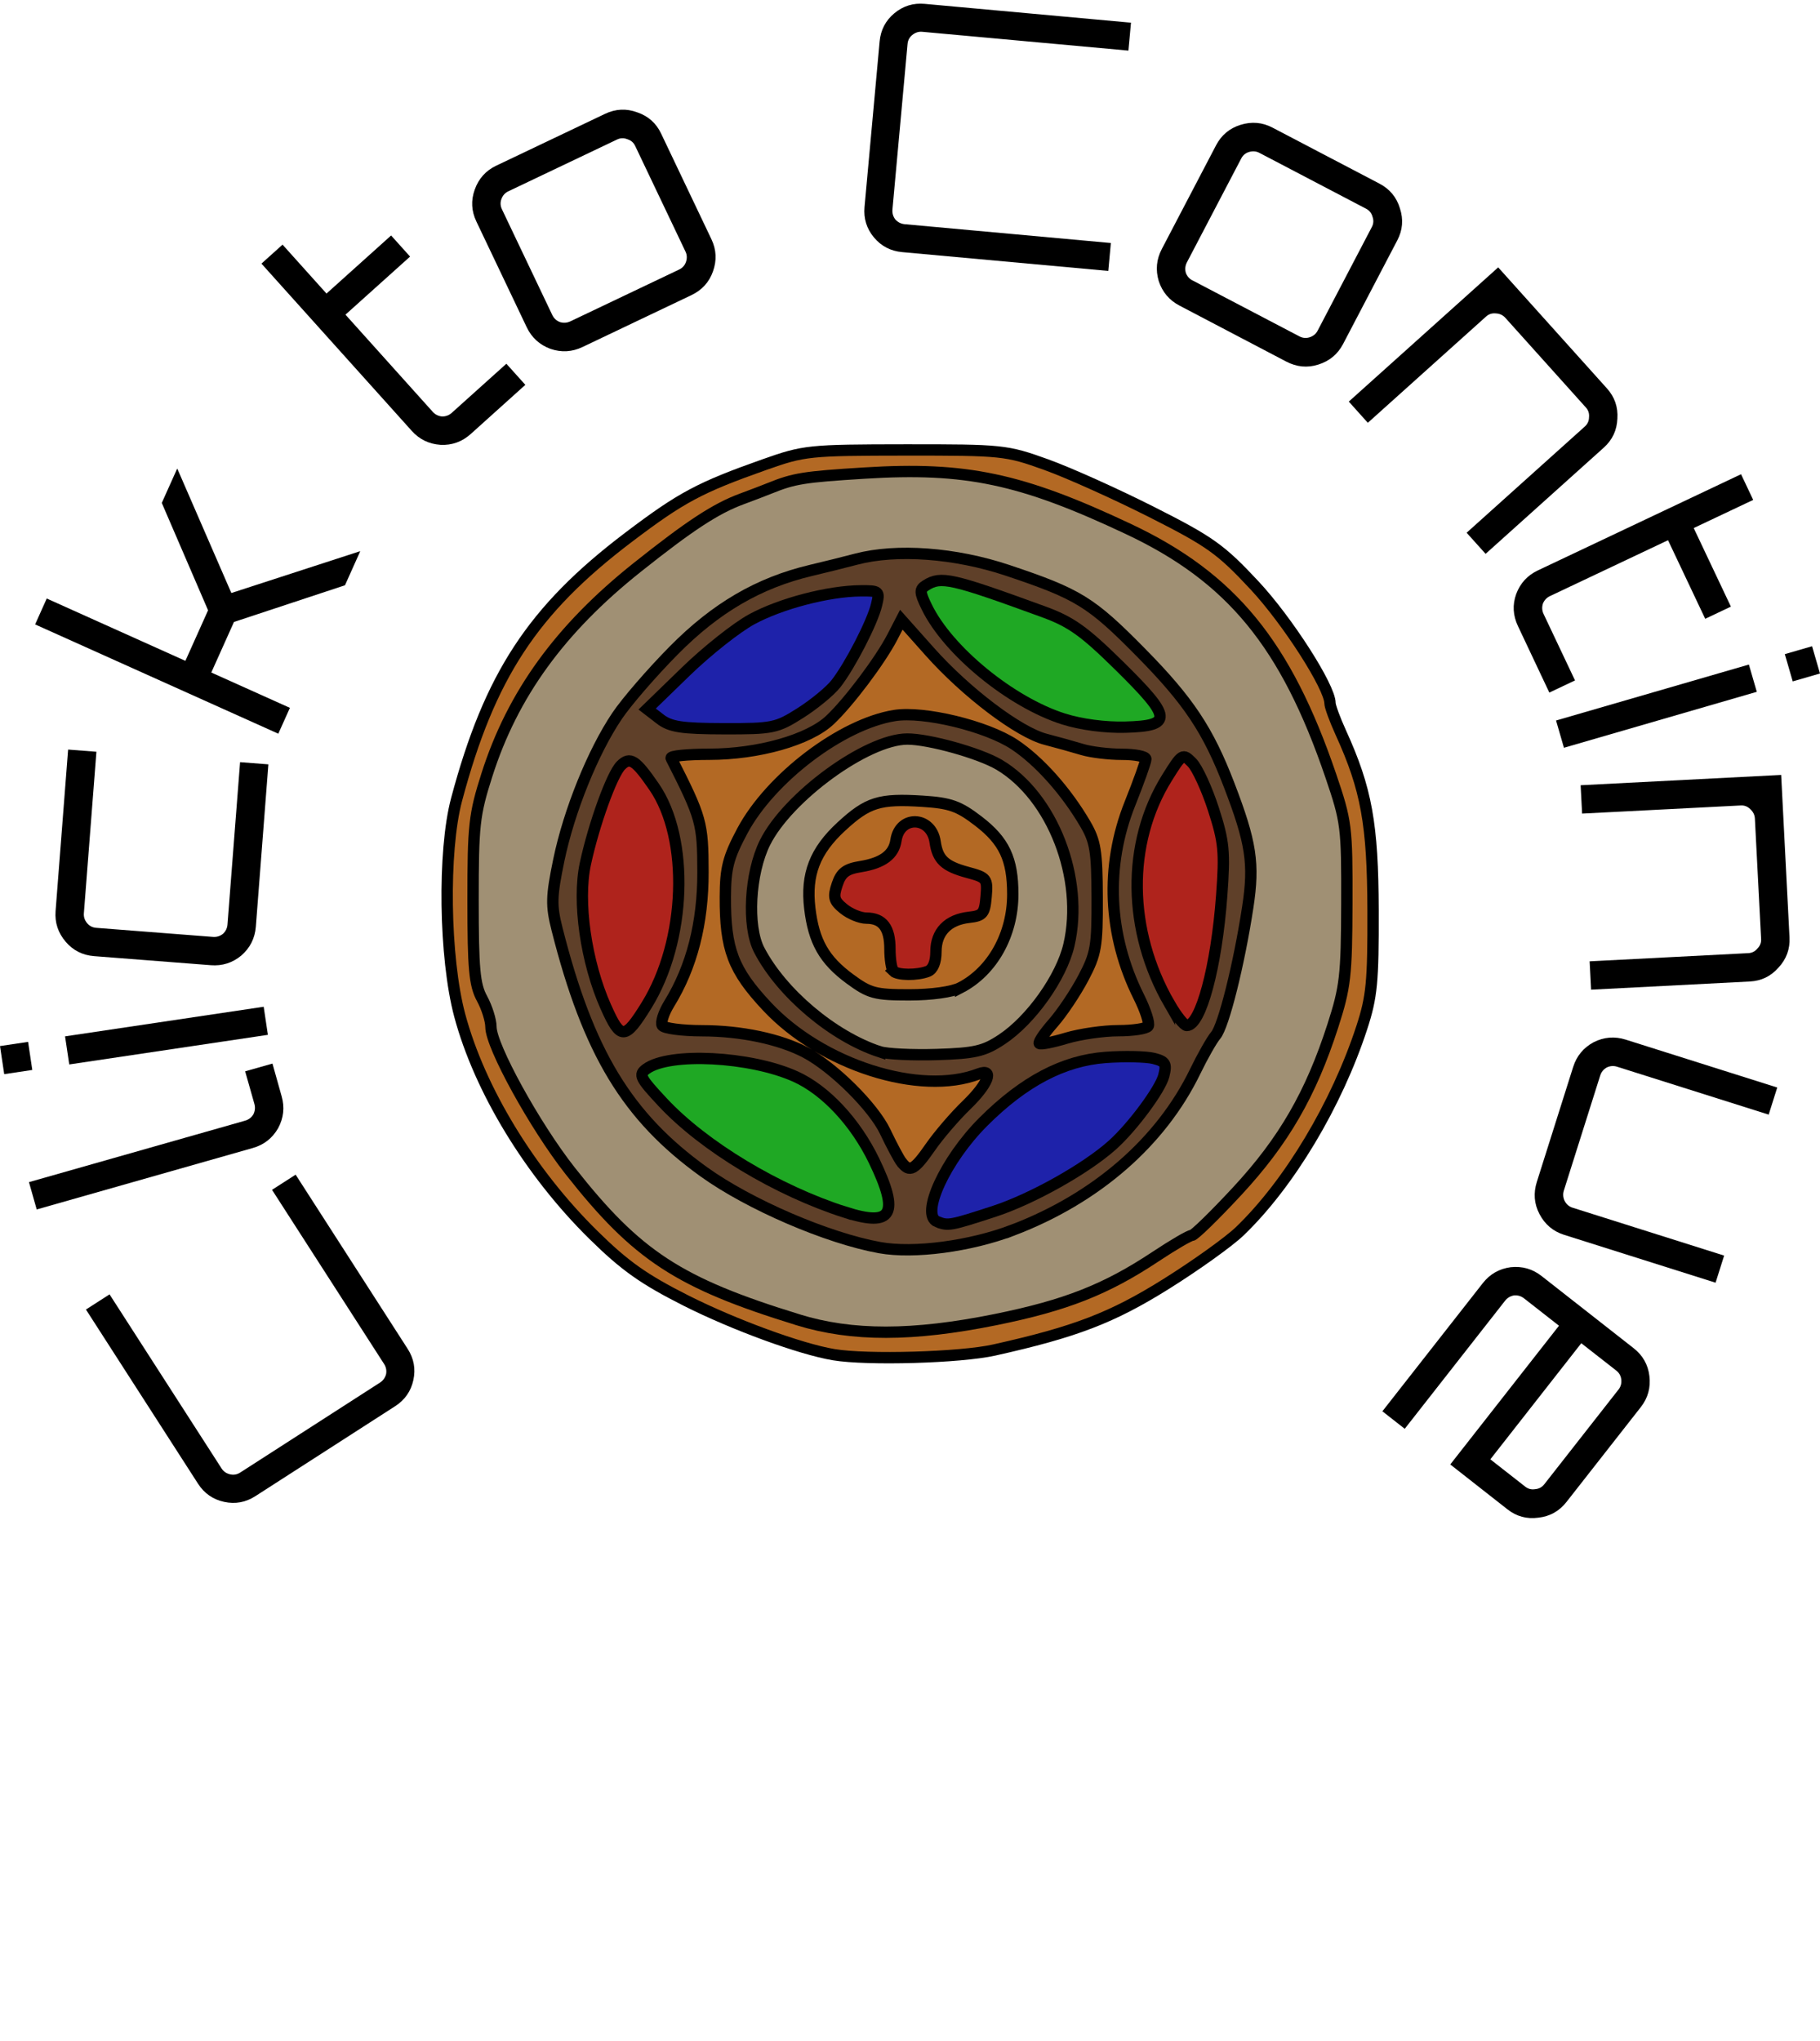 <?xml version="1.0" encoding="UTF-8" standalone="no"?>
<svg
   xmlns:dc="http://purl.org/dc/elements/1.1/"
   xmlns:cc="http://creativecommons.org/ns#"
   xmlns:rdf="http://www.w3.org/1999/02/22-rdf-syntax-ns#"
   xmlns:svg="http://www.w3.org/2000/svg"
   xmlns="http://www.w3.org/2000/svg"
   xmlns:sodipodi="http://sodipodi.sourceforge.net/DTD/sodipodi-0.dtd"
   xmlns:inkscape="http://www.inkscape.org/namespaces/inkscape"
   width="126.163"
   height="141.442"
   viewBox="0 0 33.38 37.423"
   version="1.1"
   id="svg1433"
   inkscape:version="1.0.1 (c497b03c, 2020-09-10)"
   sodipodi:docname="logo-4-cont-color.svg">
  <defs
     id="defs1427" />
  <sodipodi:namedview
     id="base"
     pagecolor="#ffffff"
     bordercolor="#666666"
     borderopacity="1.0"
     inkscape:pageopacity="0.0"
     inkscape:pageshadow="2"
     inkscape:zoom="1.6832178"
     inkscape:cx="134.69544"
     inkscape:cy="68.639336"
     inkscape:document-units="mm"
     inkscape:current-layer="layer1"
     inkscape:document-rotation="0"
     showgrid="false"
     inkscape:window-width="1261"
     inkscape:window-height="773"
     inkscape:window-x="66"
     inkscape:window-y="25"
     inkscape:window-maximized="0"
     units="px" />
  <g
     inkscape:label="Capa 1"
     inkscape:groupmode="layer"
     id="layer1"
     transform="translate(-22.675,-10.625)">
    <path
       id="path1012"
       style="fill:none;stroke:none;stroke-width:0.208"
       d="M 47.788,35.866 A 12.182,12.182 0 0 1 35.606,48.049 12.182,12.182 0 0 1 23.424,35.866 12.182,12.182 0 0 1 35.606,23.684 12.182,12.182 0 0 1 47.788,35.866 Z" />
    <path
       d="m 30.151,35.358 q 0.172,0.267 0.105,0.574 -0.067,0.307 -0.334,0.479 l -2.563,1.649 q -0.267,0.172 -0.574,0.105 -0.307,-0.067 -0.479,-0.334 l -2.055,-3.193 0.433,-0.278 2.055,3.193 q 0.055,0.085 0.16,0.108 0.097,0.021 0.182,-0.034 l 2.563,-1.649 q 0.085,-0.055 0.112,-0.155 0.018,-0.102 -0.037,-0.187 l -2.055,-3.193 0.433,-0.278 z"
       style="font-style:normal;font-variant:normal;font-weight:normal;font-stretch:normal;font-size:6.35px;line-height:1.25;font-family:Orbitron;-inkscape-font-specification:Orbitron;fill:#000000;fill-opacity:1;stroke:none;stroke-width:0.265"
       id="path928" />
    <path
       d="m 27.84,30.727 q 0.087,0.305 -0.064,0.586 -0.159,0.276 -0.464,0.363 l -3.964,1.127 -0.142,-0.501 3.964,-1.127 q 0.098,-0.028 0.152,-0.116 0.046,-0.092 0.019,-0.19 l -0.17,-0.599 0.501,-0.142 z"
       style="font-style:normal;font-variant:normal;font-weight:normal;font-stretch:normal;font-size:6.35px;line-height:1.25;font-family:Orbitron;-inkscape-font-specification:Orbitron;fill:#000000;fill-opacity:1;stroke:none;stroke-width:0.265"
       id="path930" />
    <path
       d="m 27.588,29.601 -3.643,0.543 -0.077,-0.515 3.643,-0.543 z m -4.321,0.644 -0.515,0.077 -0.077,-0.515 0.515,-0.077 z"
       style="font-style:normal;font-variant:normal;font-weight:normal;font-stretch:normal;font-size:6.35px;line-height:1.25;font-family:Orbitron;-inkscape-font-specification:Orbitron;fill:#000000;fill-opacity:1;stroke:none;stroke-width:0.265"
       id="path932" />
    <path
       d="m 27.367,27.618 q -0.025,0.317 -0.264,0.527 -0.245,0.204 -0.562,0.179 l -2.14,-0.166 q -0.317,-0.025 -0.521,-0.263 -0.21,-0.246 -0.186,-0.562 l 0.23,-2.963 0.519,0.04 -0.23,2.963 q -0.008,0.101 0.062,0.183 0.064,0.075 0.166,0.083 l 2.14,0.166 q 0.101,0.008 0.183,-0.056 0.076,-0.071 0.083,-0.172 l 0.231,-2.976 0.519,0.04 z"
       style="font-style:normal;font-variant:normal;font-weight:normal;font-stretch:normal;font-size:6.35px;line-height:1.25;font-family:Orbitron;-inkscape-font-specification:Orbitron;fill:#000000;fill-opacity:1;stroke:none;stroke-width:0.265"
       id="path934" />
    <path
       d="m 27.779,24.079 -4.46,-2.004 0.213,-0.475 2.543,1.143 0.416,-0.927 -0.849,-1.969 0.281,-0.626 0.006,0.003 0.989,2.275 2.356,-0.765 0.006,0.003 -0.278,0.62 -2.036,0.673 -0.416,0.927 1.442,0.648 z"
       style="font-style:normal;font-variant:normal;font-weight:normal;font-stretch:normal;font-size:6.35px;line-height:1.25;font-family:Orbitron;-inkscape-font-specification:Orbitron;fill:#000000;fill-opacity:1;stroke:none;stroke-width:0.265"
       id="path936" />
    <path
       d="m 31.31,18.582 q -0.241,0.216 -0.555,0.2 -0.318,-0.021 -0.53,-0.258 l -2.755,-3.065 0.387,-0.348 0.806,0.897 1.185,-1.065 0.348,0.387 -1.185,1.065 1.6,1.781 q 0.068,0.076 0.171,0.086 0.103,0.001 0.179,-0.067 l 1.001,-0.9 0.348,0.387 z"
       style="font-style:normal;font-variant:normal;font-weight:normal;font-stretch:normal;font-size:6.35px;line-height:1.25;font-family:Orbitron;-inkscape-font-specification:Orbitron;fill:#000000;fill-opacity:1;stroke:none;stroke-width:0.265"
       id="path938" />
    <path
       d="m 33.359,16.988 q -0.287,0.137 -0.589,0.034 -0.299,-0.111 -0.435,-0.397 l -0.923,-1.938 q -0.137,-0.287 -0.031,-0.583 0.108,-0.305 0.395,-0.441 l 1.995,-0.95 q 0.292,-0.139 0.591,-0.028 0.302,0.102 0.438,0.389 l 0.923,1.938 q 0.137,0.287 0.028,0.591 -0.105,0.296 -0.397,0.435 z m -0.224,-0.47 1.995,-0.95 q 0.092,-0.044 0.125,-0.137 0.036,-0.102 -0.008,-0.193 l -0.923,-1.938 q -0.044,-0.092 -0.143,-0.122 -0.096,-0.039 -0.188,0.005 l -1.995,0.95 q -0.092,0.044 -0.128,0.145 -0.033,0.093 0.011,0.185 l 0.923,1.938 q 0.044,0.092 0.14,0.13 0.099,0.03 0.191,-0.013 z"
       style="font-style:normal;font-variant:normal;font-weight:normal;font-stretch:normal;font-size:6.35px;line-height:1.25;font-family:Orbitron;-inkscape-font-specification:Orbitron;fill:#000000;fill-opacity:1;stroke:none;stroke-width:0.265"
       id="path940" />
    <path
       d="m 39.22,15.248 q -0.316,-0.029 -0.517,-0.27 -0.201,-0.242 -0.172,-0.558 l 0.277,-3.035 q 0.029,-0.316 0.27,-0.517 0.242,-0.201 0.558,-0.172 l 3.782,0.345 -0.047,0.512 -3.782,-0.345 q -0.101,-0.009 -0.184,0.06 -0.076,0.063 -0.085,0.164 l -0.277,3.035 q -0.009,0.101 0.053,0.183 0.07,0.076 0.171,0.086 l 3.782,0.345 -0.047,0.512 z"
       style="font-style:normal;font-variant:normal;font-weight:normal;font-stretch:normal;font-size:6.35px;line-height:1.25;font-family:Orbitron;-inkscape-font-specification:Orbitron;fill:#000000;fill-opacity:1;stroke:none;stroke-width:0.265"
       id="path942" />
    <path
       d="m 44.308,16.229 q -0.281,-0.147 -0.381,-0.45 -0.091,-0.306 0.056,-0.587 l 0.995,-1.902 q 0.147,-0.281 0.447,-0.375 0.309,-0.097 0.59,0.051 l 1.958,1.025 q 0.287,0.15 0.378,0.456 0.099,0.303 -0.048,0.584 l -0.995,1.902 q -0.147,0.281 -0.456,0.378 -0.3,0.094 -0.587,-0.056 z m 0.241,-0.461 1.958,1.025 q 0.09,0.047 0.184,0.018 0.103,-0.032 0.15,-0.122 l 0.995,-1.902 q 0.047,-0.09 0.012,-0.187 -0.027,-0.1 -0.117,-0.147 l -1.958,-1.025 q -0.09,-0.047 -0.193,-0.015 -0.094,0.029 -0.141,0.12 l -0.995,1.902 q -0.047,0.09 -0.021,0.19 0.035,0.097 0.125,0.144 z"
       style="font-style:normal;font-variant:normal;font-weight:normal;font-stretch:normal;font-size:6.35px;line-height:1.25;font-family:Orbitron;-inkscape-font-specification:Orbitron;fill:#000000;fill-opacity:1;stroke:none;stroke-width:0.265"
       id="path944" />
    <path
       d="m 47.413,17.989 2.74,-2.461 1.995,2.22 q 0.212,0.236 0.191,0.554 -0.013,0.319 -0.249,0.531 l -2.168,1.948 -0.348,-0.387 2.168,-1.948 q 0.076,-0.068 0.077,-0.171 0.01,-0.103 -0.058,-0.178 l -1.477,-1.644 q -0.068,-0.076 -0.176,-0.081 -0.103,-0.01 -0.178,0.058 l -2.168,1.948 z"
       style="font-style:normal;font-variant:normal;font-weight:normal;font-stretch:normal;font-size:6.35px;line-height:1.25;font-family:Orbitron;-inkscape-font-specification:Orbitron;fill:#000000;fill-opacity:1;stroke:none;stroke-width:0.265"
       id="path946" />
    <path
       d="m 50.516,22.107 q -0.139,-0.293 -0.033,-0.589 0.112,-0.299 0.399,-0.434 l 3.725,-1.763 0.223,0.471 -1.091,0.516 0.682,1.441 -0.471,0.223 -0.682,-1.441 -2.164,1.024 q -0.092,0.043 -0.131,0.139 -0.031,0.099 0.013,0.191 l 0.576,1.217 -0.471,0.223 z"
       style="font-style:normal;font-variant:normal;font-weight:normal;font-stretch:normal;font-size:6.35px;line-height:1.25;font-family:Orbitron;-inkscape-font-specification:Orbitron;fill:#000000;fill-opacity:1;stroke:none;stroke-width:0.265"
       id="path948" />
    <path
       d="m 51.214,23.837 3.537,-1.026 0.145,0.5 -3.537,1.026 z m 4.196,-1.217 0.5,-0.145 0.145,0.5 -0.5,0.145 z"
       style="font-style:normal;font-variant:normal;font-weight:normal;font-stretch:normal;font-size:6.35px;line-height:1.25;font-family:Orbitron;-inkscape-font-specification:Orbitron;fill:#000000;fill-opacity:1;stroke:none;stroke-width:0.265"
       id="path950" />
    <path
       d="m 51.665,25.024 3.678,-0.189 0.153,2.981 q 0.016,0.317 -0.201,0.551 -0.21,0.24 -0.527,0.256 l -2.911,0.15 -0.027,-0.52 2.911,-0.15 q 0.101,-0.005 0.167,-0.085 0.073,-0.074 0.067,-0.175 l -0.114,-2.207 q -0.005,-0.101 -0.085,-0.174 -0.074,-0.073 -0.175,-0.067 L 51.692,25.544 Z"
       style="font-style:normal;font-variant:normal;font-weight:normal;font-stretch:normal;font-size:6.35px;line-height:1.25;font-family:Orbitron;-inkscape-font-specification:Orbitron;fill:#000000;fill-opacity:1;stroke:none;stroke-width:0.265"
       id="path952" />
    <path
       d="m 51.528,30.19 q 0.096,-0.303 0.376,-0.454 0.285,-0.143 0.588,-0.047 l 2.779,0.878 -0.157,0.497 -2.779,-0.878 q -0.097,-0.031 -0.191,0.013 -0.09,0.052 -0.12,0.148 l -0.666,2.107 q -0.031,0.097 0.013,0.191 0.05,0.096 0.147,0.126 l 2.779,0.878 -0.157,0.497 -2.779,-0.878 q -0.303,-0.096 -0.452,-0.383 -0.145,-0.279 -0.047,-0.588 z"
       style="font-style:normal;font-variant:normal;font-weight:normal;font-stretch:normal;font-size:6.35px;line-height:1.25;font-family:Orbitron;-inkscape-font-specification:Orbitron;fill:#000000;fill-opacity:1;stroke:none;stroke-width:0.265"
       id="path954" />
    <path
       d="m 49.87,34.155 q 0.196,-0.25 0.512,-0.293 0.317,-0.034 0.567,0.162 l 1.689,1.324 q 0.25,0.196 0.288,0.508 0.039,0.321 -0.157,0.571 l -1.363,1.739 q -0.2,0.255 -0.517,0.289 -0.316,0.043 -0.566,-0.153 L 49.274,37.479 51.268,34.935 50.628,34.434 q -0.08,-0.063 -0.183,-0.055 -0.102,0.017 -0.165,0.097 l -1.841,2.349 -0.41,-0.321 z m 1.807,1.101 -1.668,2.129 0.64,0.501 q 0.08,0.063 0.182,0.046 0.103,-0.008 0.166,-0.088 l 1.363,-1.739 q 0.063,-0.08 0.05,-0.187 -0.012,-0.098 -0.092,-0.161 z"
       style="font-style:normal;font-variant:normal;font-weight:normal;font-stretch:normal;font-size:6.35px;line-height:1.25;font-family:Orbitron;-inkscape-font-specification:Orbitron;fill:#000000;fill-opacity:1;stroke:none;stroke-width:0.265"
       id="path956" />
    <path
       style="fill:#b36924;fill-opacity:1;stroke:#000000;stroke-width:0.208;stroke-miterlimit:4;stroke-dasharray:none;stroke-opacity:1"
       d="m 40.908,35.381 c 1.489,-0.332 2.165,-0.592 3.157,-1.213 0.542,-0.339 1.148,-0.773 1.347,-0.964 0.908,-0.872 1.78,-2.327 2.241,-3.741 0.182,-0.558 0.209,-0.836 0.205,-2.143 -0.005,-1.585 -0.121,-2.227 -0.591,-3.259 -0.11,-0.241 -0.199,-0.484 -0.199,-0.542 0,-0.296 -0.783,-1.517 -1.39,-2.166 -0.616,-0.659 -0.809,-0.797 -1.877,-1.337 -0.655,-0.331 -1.528,-0.724 -1.941,-0.872 -0.73,-0.262 -0.8,-0.269 -2.58,-0.268 -1.767,0.002 -1.855,0.011 -2.58,0.267 -1.196,0.423 -1.53,0.602 -2.498,1.335 -1.755,1.329 -2.548,2.539 -3.153,4.808 -0.253,0.949 -0.224,2.905 0.057,3.956 0.366,1.367 1.291,2.885 2.45,4.026 0.579,0.57 0.924,0.814 1.7,1.206 0.881,0.444 2.096,0.889 2.71,0.992 0.615,0.103 2.32,0.054 2.942,-0.085 z"
       id="path1233-9" />
    <path
       style="fill:#a09074;fill-opacity:1;stroke:#000000;stroke-width:0.208;stroke-miterlimit:4;stroke-dasharray:none;stroke-opacity:1"
       d="m 37.309,34.825 c -2.187,-0.673 -2.952,-1.174 -4.178,-2.731 -0.649,-0.825 -1.452,-2.285 -1.452,-2.639 0,-0.121 -0.074,-0.355 -0.164,-0.52 -0.137,-0.25 -0.164,-0.55 -0.164,-1.802 -2.1e-4,-1.374 0.021,-1.569 0.254,-2.299 0.47,-1.475 1.34,-2.676 2.754,-3.802 0.963,-0.767 1.444,-1.082 1.918,-1.257 0.181,-0.067 0.413,-0.155 0.516,-0.197 0.445,-0.18 0.623,-0.209 1.736,-0.278 1.859,-0.116 2.873,0.098 4.839,1.024 1.89,0.89 2.892,2.11 3.715,4.527 0.286,0.84 0.298,0.934 0.294,2.339 -0.004,1.329 -0.028,1.537 -0.259,2.252 -0.402,1.245 -0.9,2.106 -1.746,3.019 -0.417,0.45 -0.795,0.818 -0.838,0.818 -0.044,0 -0.342,0.174 -0.663,0.387 -0.909,0.604 -1.651,0.896 -2.933,1.156 -1.523,0.308 -2.635,0.31 -3.628,0.004 z"
       id="path1235-3" />
    <path
       style="fill:#5f4029;fill-opacity:1;stroke:#000000;stroke-width:0.208;stroke-miterlimit:4;stroke-dasharray:none;stroke-opacity:1"
       d="m 41.25,33.182 c 1.53,-0.584 2.716,-1.615 3.344,-2.907 0.138,-0.284 0.308,-0.583 0.378,-0.665 0.145,-0.171 0.428,-1.302 0.588,-2.35 0.122,-0.799 0.063,-1.186 -0.342,-2.24 -0.385,-1.004 -0.743,-1.542 -1.615,-2.427 -0.918,-0.932 -1.152,-1.076 -2.447,-1.509 -0.962,-0.322 -2.035,-0.401 -2.777,-0.206 -0.201,0.053 -0.577,0.147 -0.836,0.208 -0.953,0.227 -1.739,0.685 -2.509,1.464 -0.4,0.404 -0.869,0.946 -1.042,1.204 -0.444,0.659 -0.881,1.743 -1.068,2.643 -0.138,0.669 -0.143,0.83 -0.032,1.267 0.572,2.258 1.286,3.439 2.693,4.45 0.832,0.598 2.265,1.216 3.225,1.389 0.626,0.113 1.657,-0.023 2.44,-0.321 z"
       id="path1237-7" />
    <path
       style="fill:#1fa824;fill-opacity:1;stroke:#000000;stroke-width:0.208;stroke-miterlimit:4;stroke-dasharray:none;stroke-opacity:1"
       d="m 42.181,23.809 c -0.966,-0.307 -2.119,-1.251 -2.509,-2.054 -0.132,-0.271 -0.133,-0.322 -0.014,-0.397 0.275,-0.174 0.466,-0.131 2.155,0.485 0.505,0.184 0.744,0.354 1.392,0.992 0.968,0.953 0.982,1.1 0.109,1.124 -0.369,0.01 -0.815,-0.049 -1.132,-0.15 z"
       id="path1257-2" />
    <path
       style="fill:#1e22aa;fill-opacity:1;stroke:#000000;stroke-width:0.208;stroke-miterlimit:4;stroke-dasharray:none;stroke-opacity:1"
       d="m 34.777,23.806 -0.233,-0.179 0.708,-0.687 c 0.389,-0.378 0.935,-0.81 1.212,-0.96 0.531,-0.288 1.403,-0.516 1.996,-0.521 0.339,-0.003 0.351,0.008 0.292,0.255 -0.077,0.323 -0.489,1.121 -0.746,1.449 -0.107,0.136 -0.4,0.377 -0.652,0.537 -0.434,0.275 -0.506,0.29 -1.401,0.288 -0.782,-0.002 -0.983,-0.033 -1.176,-0.181 z"
       id="path1255-3" />
    <path
       style="fill:#af231c;fill-opacity:1;stroke:#000000;stroke-width:0.208;stroke-miterlimit:4;stroke-dasharray:none;stroke-opacity:1"
       d="m 44.124,29.032 c -0.773,-1.341 -0.791,-2.946 -0.047,-4.142 0.279,-0.448 0.289,-0.454 0.46,-0.281 0.096,0.097 0.273,0.482 0.393,0.854 0.194,0.6 0.211,0.78 0.152,1.583 -0.096,1.308 -0.385,2.384 -0.641,2.384 -0.048,0 -0.191,-0.179 -0.317,-0.399 z"
       id="path1253-8" />
    <path
       style="fill:#af231c;fill-opacity:1;stroke:#000000;stroke-width:0.208;stroke-miterlimit:4;stroke-dasharray:none;stroke-opacity:1"
       d="m 33.786,29.088 c -0.365,-0.82 -0.524,-1.932 -0.375,-2.624 0.156,-0.724 0.486,-1.637 0.652,-1.803 0.167,-0.167 0.27,-0.101 0.609,0.392 0.655,0.952 0.591,2.825 -0.137,4.003 -0.397,0.642 -0.476,0.646 -0.749,0.031 z"
       id="path1251-3" />
    <path
       style="fill:#1fa824;fill-opacity:1;stroke:#000000;stroke-width:0.208;stroke-miterlimit:4;stroke-dasharray:none;stroke-opacity:1"
       d="m 38.181,32.856 c -1.253,-0.4 -2.596,-1.209 -3.351,-2.018 -0.418,-0.448 -0.447,-0.506 -0.301,-0.612 0.423,-0.309 1.906,-0.233 2.733,0.139 0.553,0.249 1.103,0.838 1.445,1.547 0.47,0.975 0.335,1.218 -0.526,0.943 z"
       id="path1241-5" />
    <path
       style="fill:#b36924;fill-opacity:1;stroke:#000000;stroke-width:0.208;stroke-miterlimit:4;stroke-dasharray:none;stroke-opacity:1"
       d="m 39.212,31.941 c -0.05,-0.065 -0.185,-0.318 -0.301,-0.563 -0.214,-0.452 -0.945,-1.179 -1.461,-1.452 -0.469,-0.248 -1.183,-0.399 -1.895,-0.4 -0.371,-5.29e-4 -0.701,-0.044 -0.734,-0.097 -0.032,-0.053 0.025,-0.232 0.128,-0.399 0.414,-0.672 0.621,-1.479 0.619,-2.415 -0.002,-0.9 -0.028,-0.994 -0.584,-2.088 -0.02,-0.039 0.295,-0.071 0.699,-0.071 0.902,-0.001 1.827,-0.263 2.214,-0.628 0.345,-0.324 0.923,-1.094 1.144,-1.52 l 0.165,-0.319 0.521,0.585 c 0.668,0.75 1.635,1.481 2.126,1.608 0.211,0.055 0.514,0.139 0.672,0.187 0.158,0.048 0.486,0.088 0.727,0.088 0.241,0 0.439,0.039 0.439,0.087 0,0.048 -0.131,0.414 -0.291,0.815 -0.46,1.149 -0.403,2.412 0.16,3.541 0.125,0.25 0.203,0.493 0.174,0.54 -0.029,0.047 -0.276,0.085 -0.548,0.085 -0.273,0 -0.701,0.062 -0.952,0.137 -0.251,0.076 -0.474,0.119 -0.497,0.097 -0.022,-0.022 0.092,-0.191 0.254,-0.375 0.162,-0.184 0.41,-0.555 0.552,-0.824 0.235,-0.445 0.258,-0.578 0.255,-1.474 -0.003,-0.856 -0.032,-1.034 -0.22,-1.355 -0.351,-0.6 -0.845,-1.153 -1.297,-1.453 -0.513,-0.34 -1.663,-0.618 -2.2,-0.532 -0.968,0.155 -2.275,1.146 -2.793,2.119 -0.258,0.484 -0.308,0.679 -0.31,1.204 -0.004,0.965 0.14,1.345 0.764,2.011 1.005,1.074 2.809,1.649 3.882,1.237 0.291,-0.112 0.174,0.189 -0.224,0.573 -0.211,0.204 -0.509,0.55 -0.661,0.77 -0.295,0.424 -0.379,0.469 -0.524,0.282 z"
       id="path1243-1" />
    <path
       style="fill:#1e22aa;fill-opacity:1;stroke:#000000;stroke-width:0.208;stroke-miterlimit:4;stroke-dasharray:none;stroke-opacity:1"
       d="m 39.866,33.029 c -0.318,-0.128 0.145,-1.135 0.842,-1.832 0.743,-0.743 1.472,-1.126 2.247,-1.182 0.344,-0.025 0.739,-0.016 0.877,0.018 0.218,0.055 0.243,0.097 0.188,0.317 -0.063,0.25 -0.572,0.938 -0.939,1.268 -0.486,0.437 -1.48,0.995 -2.179,1.222 -0.798,0.26 -0.84,0.267 -1.035,0.188 z"
       id="path1239-5" />
    <path
       style="fill:#a09074;fill-opacity:1;stroke:#000000;stroke-width:0.208;stroke-miterlimit:4;stroke-dasharray:none;stroke-opacity:1"
       d="m 38.81,29.912 c -0.858,-0.282 -1.799,-1.076 -2.21,-1.865 -0.227,-0.435 -0.175,-1.409 0.106,-1.972 0.419,-0.84 1.868,-1.895 2.607,-1.898 0.396,-0.002 1.325,0.258 1.685,0.47 0.981,0.579 1.566,2.087 1.282,3.306 -0.138,0.593 -0.696,1.378 -1.231,1.732 -0.327,0.217 -0.493,0.255 -1.192,0.277 -0.447,0.014 -0.918,-0.009 -1.047,-0.051 z"
       id="path1245-4" />
    <path
       style="fill:#b36924;fill-opacity:1;stroke:#000000;stroke-width:0.208;stroke-miterlimit:4;stroke-dasharray:none;stroke-opacity:1"
       d="m 40.293,28.736 c 0.583,-0.304 0.957,-0.972 0.957,-1.712 0,-0.646 -0.156,-0.978 -0.632,-1.343 -0.358,-0.275 -0.515,-0.331 -1.019,-0.363 -0.795,-0.051 -1.007,0.015 -1.493,0.463 -0.486,0.448 -0.652,0.878 -0.579,1.499 0.072,0.611 0.264,0.949 0.736,1.296 0.359,0.264 0.462,0.292 1.087,0.292 0.41,0 0.793,-0.054 0.943,-0.132 z"
       id="path1247-2" />
    <path
       style="fill:#af231c;fill-opacity:1;stroke:#000000;stroke-width:0.208;stroke-miterlimit:4;stroke-dasharray:none;stroke-opacity:1"
       d="m 39.06,28.43 c -0.034,-0.034 -0.063,-0.216 -0.063,-0.403 0,-0.389 -0.135,-0.566 -0.431,-0.566 -0.113,0 -0.301,-0.077 -0.417,-0.171 -0.18,-0.146 -0.198,-0.212 -0.12,-0.445 0.072,-0.217 0.162,-0.286 0.431,-0.329 0.405,-0.066 0.609,-0.218 0.648,-0.482 0.07,-0.469 0.65,-0.444 0.718,0.03 0.047,0.324 0.176,0.445 0.594,0.558 0.354,0.095 0.369,0.114 0.341,0.446 -0.026,0.308 -0.06,0.35 -0.31,0.378 -0.391,0.043 -0.61,0.27 -0.61,0.63 0,0.191 -0.055,0.325 -0.148,0.361 -0.197,0.076 -0.555,0.073 -0.634,-0.006 z"
       id="path1249-2" />
  </g>
</svg>
